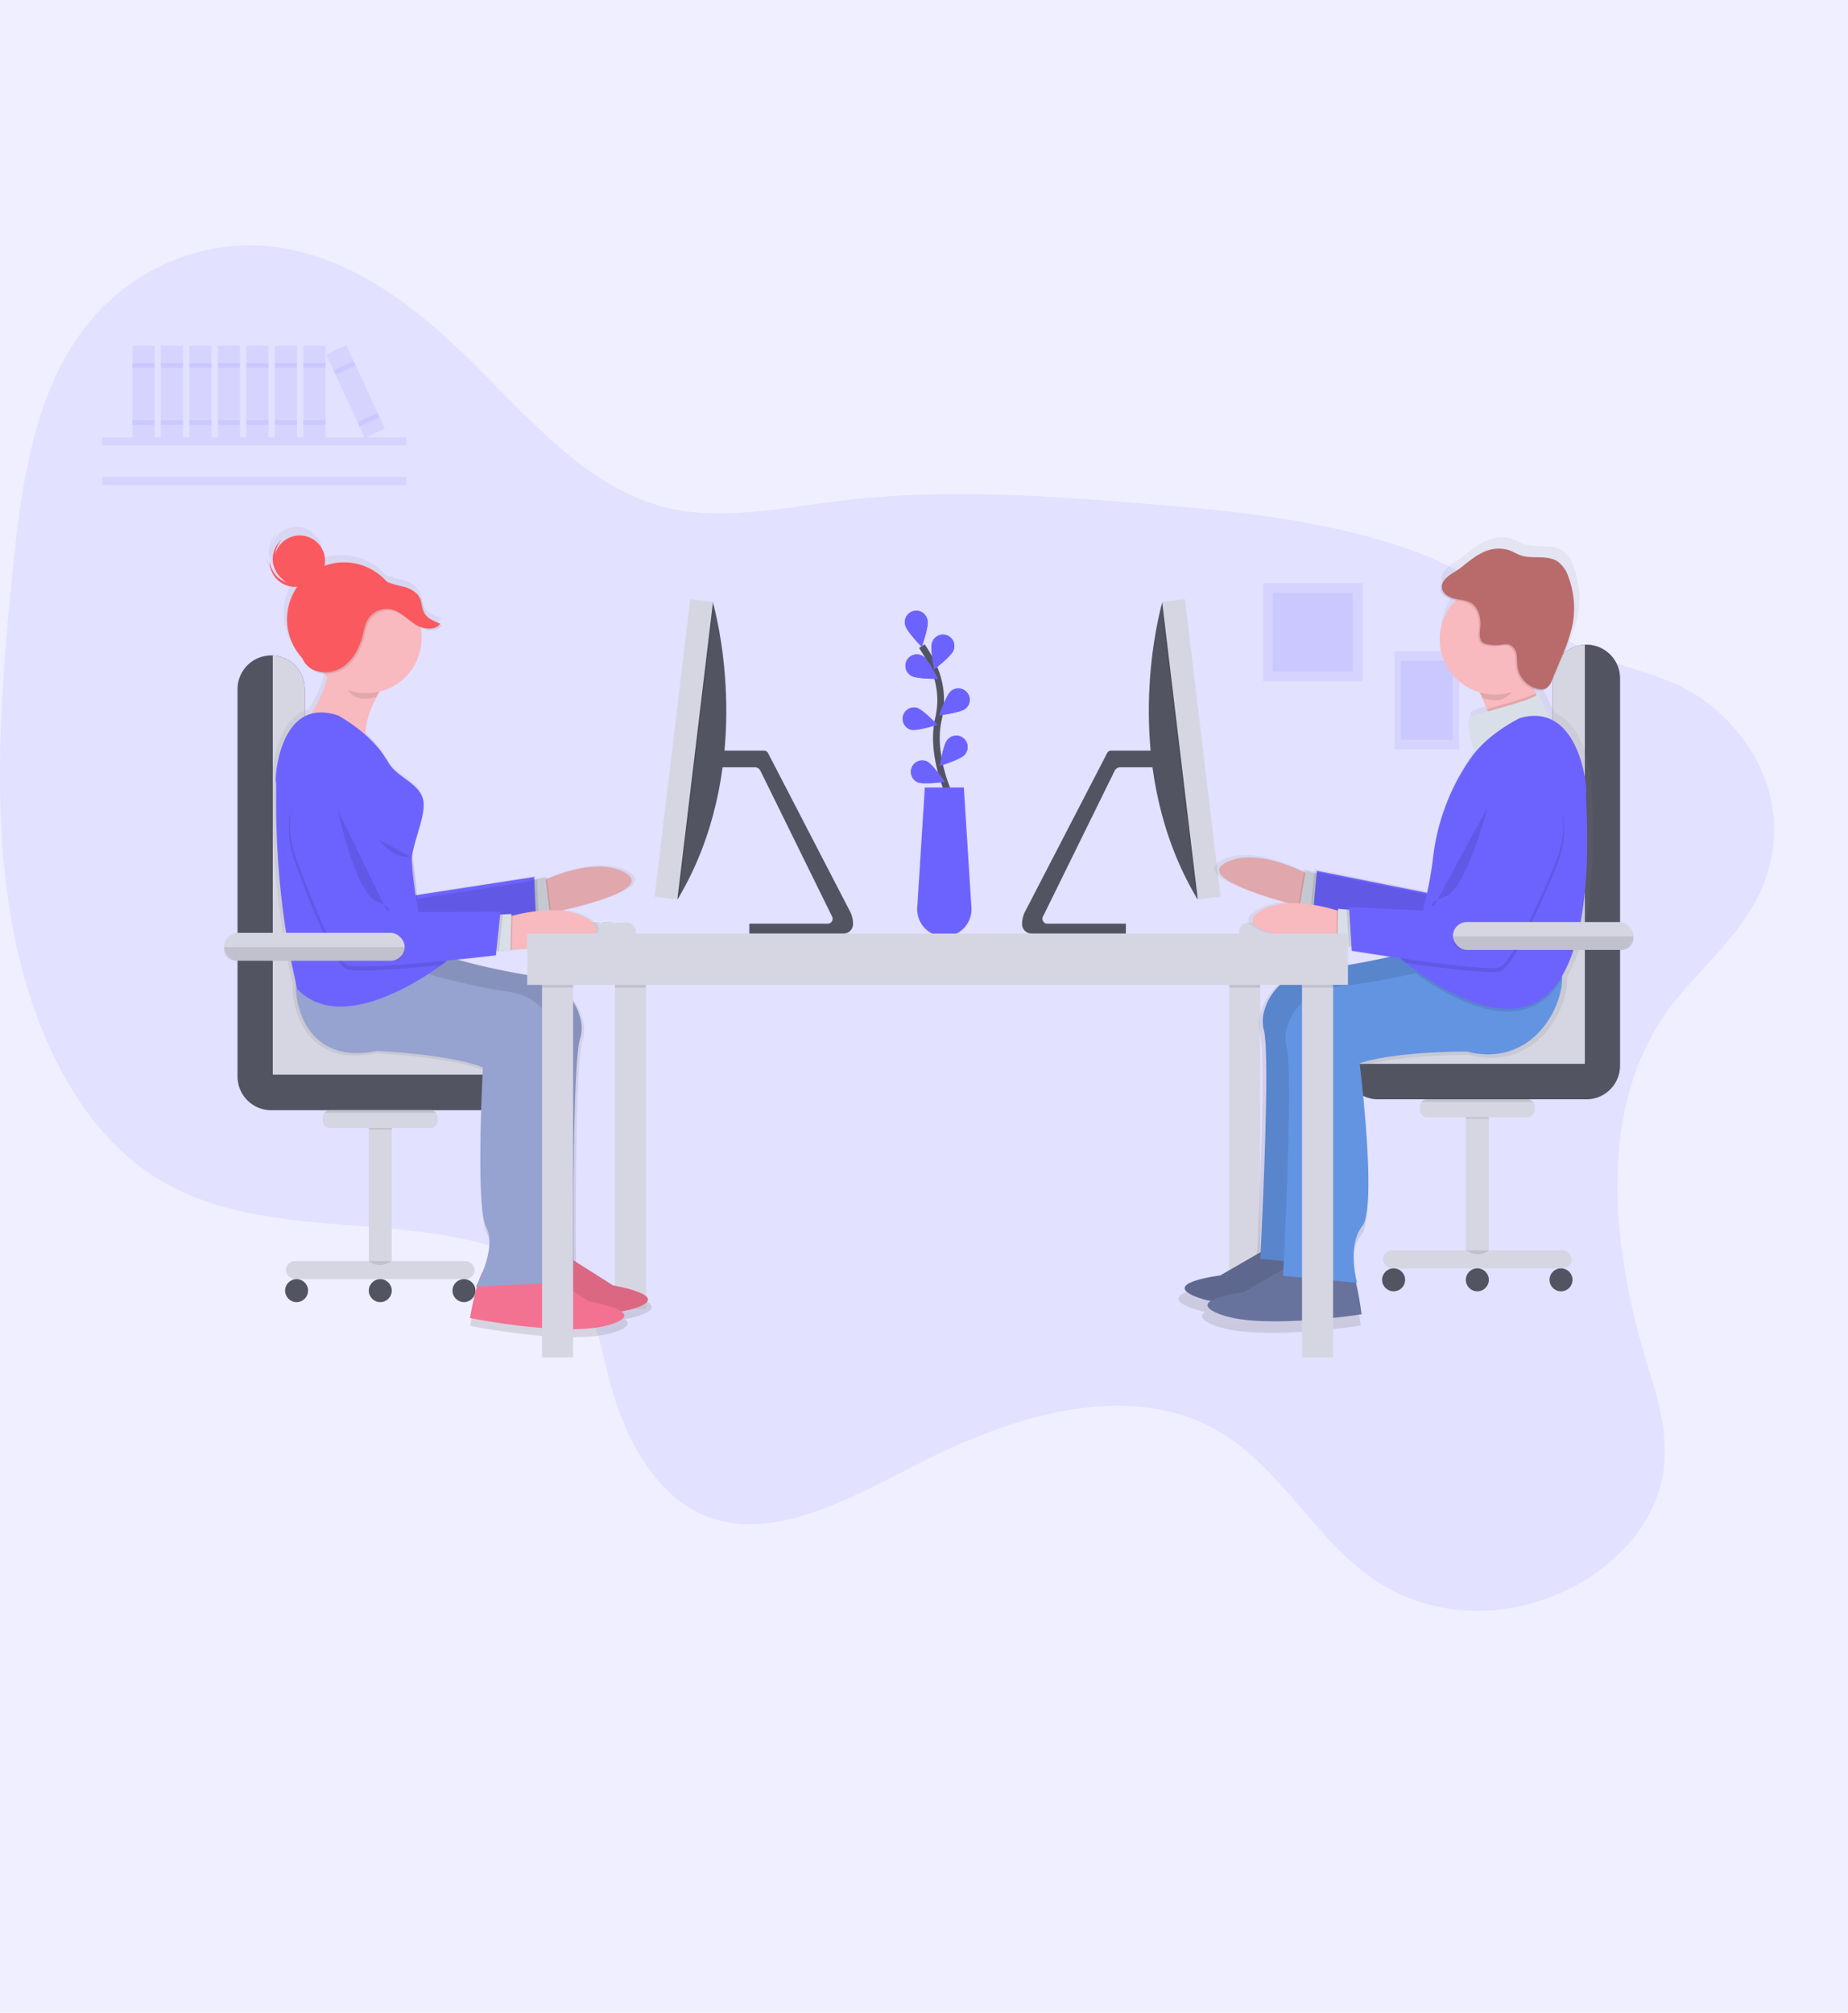 <svg xmlns="http://www.w3.org/2000/svg" xmlns:xlink="http://www.w3.org/1999/xlink" width="550" height="599" viewBox="0 0 550 599"><defs><style>.a{fill:#f0efff;}.b,.k{fill:#6c63ff;}.b,.f,.l{opacity:0.1;}.c{fill:#d6d6e3;}.d{fill:#aebee1;}.e{fill:#535461;}.g{fill:#e3edf9;}.h{fill:url(#a);}.i{fill:#f8b9bf;}.j{fill:#d9dfe8;}.m{fill:#68739d;}.n{fill:#6394e2;}.o{fill:#b96b6b;}.p{fill:none;stroke:#535461;stroke-miterlimit:10;stroke-width:2px;}.q{fill:url(#b);}.r{fill:#fa595f;}.s{fill:#f37291;}.t{fill:#96a2d0;}</style><linearGradient id="a" x1="0.531" y1="1.017" x2="0.531" y2="-0.007" gradientUnits="objectBoundingBox"><stop offset="0" stop-color="gray" stop-opacity="0.251"/><stop offset="0.54" stop-color="gray" stop-opacity="0.122"/><stop offset="1" stop-color="gray" stop-opacity="0.102"/></linearGradient><linearGradient id="b" x1="0.5" y1="1" x2="0.5" y2="0.001" xlink:href="#a"/></defs><g transform="translate(-133 -85)"><rect class="a" width="550" height="599" transform="translate(133 85)"/><g transform="translate(133.007 158)"><path class="b" d="M534.425,248.793c-19.455,29.264-14.531,69.94-4.735,102.159,3.3,10.785,7.025,22.183,4.811,34.1-2.709,14.578-13.753,25.806-25.076,32.091-20.633,11.464-44.582,10.521-62.35-2.445-15.355-11.209-25.792-30.334-41.463-40.992-26.192-17.773-61.167-8.264-91.369,7.011-21.368,10.794-44.827,24.562-65.078,15.926-14.248-6.078-23.483-22.447-28.072-40.12-2.215-8.533-3.666-17.829-8.387-24.411a31.307,31.307,0,0,0-10.5-8.778c-35.672-20.138-82.737-5.254-117.251-27.9-23.29-15.266-37.147-45.958-42.32-78.539s-2.624-67.236.834-101.339C45.921,91.328,49.44,65.4,62.958,45.978c14.3-20.548,37.5-29.3,57.954-26.833s38.447,14.668,54.1,29.4c19.568,18.376,37.4,41.68,62.242,48.059,16.92,4.358,35.154.269,52.936-1.885,29.731-3.557,59.193-1.578,88.457.773,28.02,2.252,56.22,4.9,82.535,14.5,18.621,6.794,33.142,20.326,50.6,29.326,11.379,5.866,24.053,6.893,34.716,14.606,13.136,9.494,24.746,26.711,20.18,47.984C562.342,222.163,544.748,233.245,534.425,248.793Z" transform="translate(-39.7 -18.74)"/><rect class="b" width="19.266" height="29.165" transform="translate(415.003 120.817)"/><rect class="b" width="15.52" height="23.493" transform="translate(416.873 123.654)"/><rect class="b" width="29.589" height="29.165" transform="translate(375.896 100.557)"/><rect class="b" width="23.836" height="23.493" transform="translate(378.77 103.393)"/><rect class="b" width="90.441" height="2.408" transform="translate(30.444 57.162)"/><rect class="b" width="90.441" height="2.408" transform="translate(30.444 68.937)"/><rect class="c" width="9.24" height="103.252" transform="translate(183.013 213.265)"/><path class="d" d="M950.919,376.25V281.008A10.012,10.012,0,0,1,960.932,271h0a10.012,10.012,0,0,1,9.993,10.008V396.275a10.012,10.012,0,0,1-10.012,10.012H898.9a10.012,10.012,0,0,1-10.012-10.012h0A10.012,10.012,0,0,1,898.9,386.262h42A10.012,10.012,0,0,0,950.92,376.25Z" transform="translate(-488.781 -152.143)"/><path class="e" d="M950.919,376.25V281.008A10.012,10.012,0,0,1,960.932,271h0a10.012,10.012,0,0,1,9.993,10.008V396.275a10.012,10.012,0,0,1-10.012,10.012H898.9a10.012,10.012,0,0,1-10.012-10.012h0A10.012,10.012,0,0,1,898.9,386.262h42A10.012,10.012,0,0,0,950.92,376.25Z" transform="translate(-488.781 -152.143)"/><path class="c" d="M888.92,395.737a10.012,10.012,0,0,1,10-9.475h42a10.012,10.012,0,0,0,10.012-10.012V281.008A10.012,10.012,0,0,1,960.467,271V395.737Z" transform="translate(-488.797 -152.143)"/><path class="d" d="M209.751,383.065V287.822a10.012,10.012,0,0,0-9.989-10.012h0a10.012,10.012,0,0,0-10.012,10.012V403.089a10.012,10.012,0,0,0,10.012,10.036h62.006a10.012,10.012,0,0,0,10.012-10.012h0A10.012,10.012,0,0,0,261.768,393.1h-42a10.012,10.012,0,0,1-10.017-10.036Z" transform="translate(-119.054 -155.744)"/><path class="e" d="M209.751,383.065V287.822a10.012,10.012,0,0,0-9.989-10.012h0a10.012,10.012,0,0,0-10.012,10.012V403.089a10.012,10.012,0,0,0,10.012,10.036h62.006a10.012,10.012,0,0,0,10.012-10.012h0A10.012,10.012,0,0,0,261.768,393.1h-42a10.012,10.012,0,0,1-10.017-10.036Z" transform="translate(-119.054 -155.744)"/><path class="c" d="M283.533,402.568a10.012,10.012,0,0,0-10-9.475h-42a10.012,10.012,0,0,1-10.017-10.012V287.838a10.012,10.012,0,0,0-9.516-10l0,124.728Z" transform="translate(-130.821 -155.76)"/><rect class="c" width="9.24" height="105.66" transform="translate(365.813 213.265)"/><rect class="f" width="9.24" height="7.633" transform="translate(183.013 213.265)"/><rect class="f" width="9.24" height="7.633" transform="translate(365.813 213.265)"/><path class="f" d="M496.076,337.92q-.221,2.441-.561,4.947H494.21V337.92Z" transform="translate(-280.062 -187.532)"/><path class="e" d="M533.934,389.32a2.85,2.85,0,0,1-2.672,3.044h-28.2v-2.94h23.464a1.474,1.474,0,0,0,1.135-2.205l-21.278-43.277a1.885,1.885,0,0,0-1.649-1.065H494.21V337.93H507.5a1.319,1.319,0,0,1,1.154.744l24.392,47.117A8.01,8.01,0,0,1,533.934,389.32Z" transform="translate(-280.062 -187.537)"/><path class="e" d="M464.11,331.867l-.386.65L460.11,330.1l11.181-85.974h2.879s.118.4.311,1.15C476.408,252.71,485.874,294.79,464.11,331.867Z" transform="translate(-262.029 -137.933)"/><path class="f" d="M474.476,245.28,464.11,331.867l-.386.65L460.11,330.1l11.181-85.974h2.879S474.283,244.54,474.476,245.28Z" transform="translate(-262.029 -137.933)"/><rect class="c" width="89.188" height="6.832" transform="translate(194.81 193.862) rotate(-83.17)"/><path class="g" d="M400.664,446.171a.81.81,0,0,1-.806.806h-1.206a.806.806,0,0,1-.806-.806.392.392,0,0,1,0-.094.806.806,0,0,1,.8-.707h1.206a.81.81,0,0,1,.777.612A.745.745,0,0,1,400.664,446.171Z" transform="translate(-229.101 -244.355)"/><path class="g" d="M408.338,446.171a.81.81,0,0,1-.806.806h-1.206a.806.806,0,0,1-.806-.806.791.791,0,0,1,.033-.221.759.759,0,0,1,.2-.344.787.787,0,0,1,.565-.236h1.206a.81.81,0,0,1,.74.471A.83.83,0,0,1,408.338,446.171Z" transform="translate(-233.16 -244.355)"/><path class="g" d="M415.157,446.166a.81.81,0,0,1-.806.806h-1.206a.806.806,0,0,1-.806-.806.762.762,0,0,1,.071-.335.82.82,0,0,1,.73-.471h1.206a.8.8,0,0,1,.806.806Z" transform="translate(-236.767 -244.35)"/><path class="g" d="M422.838,446.171a.81.81,0,0,1-.806.806h-1.206a.806.806,0,0,1-.66-1.267l.094-.1a.787.787,0,0,1,.565-.236h1.206a.81.81,0,0,1,.584.259A.777.777,0,0,1,422.838,446.171Z" transform="translate(-240.829 -244.355)"/><path class="f" d="M400.641,446.66a.745.745,0,0,1,.024.193.81.81,0,0,1-.806.806h-1.206a.806.806,0,0,1-.806-.806.392.392,0,0,1,0-.094Z" transform="translate(-229.101 -245.037)"/><path class="f" d="M408.272,446.39a.829.829,0,0,1,.066.316.81.81,0,0,1-.806.806h-1.206a.806.806,0,0,1-.806-.806.791.791,0,0,1,.033-.221Z" transform="translate(-233.16 -244.894)"/><path class="f" d="M415.045,446.16a.8.8,0,0,1-.683,1.23h-1.206a.806.806,0,0,1-.806-.806.764.764,0,0,1,.071-.335Z" transform="translate(-236.772 -244.773)"/><path class="f" d="M422.838,446.457a.81.81,0,0,1-.806.806h-1.206a.806.806,0,0,1-.66-1.267l2.45-.085A.777.777,0,0,1,422.838,446.457Z" transform="translate(-240.829 -244.641)"/><path class="c" d="M415.189,449.938h-23.3v-1.06a1.814,1.814,0,0,1,1.753-1.814l18.687-.645a2.77,2.77,0,0,1,2.865,2.766Z" transform="translate(-225.952 -244.908)"/><path class="e" d="M685.309,389.32a2.85,2.85,0,0,0,2.672,3.044h28.214v-2.94H692.7a1.474,1.474,0,0,1-1.135-2.205l21.278-43.277a1.885,1.885,0,0,1,1.649-1.065h10.531V337.93H711.742a1.319,1.319,0,0,0-1.135.74l-24.392,47.117a8.009,8.009,0,0,0-.9,3.534Z" transform="translate(-381.121 -187.537)"/><path class="e" d="M779.434,331.867l.386.65,3.614-2.412L772.253,244.13h-2.879s-.118.4-.311,1.15C767.131,252.71,757.647,294.79,779.434,331.867Z" transform="translate(-423.45 -137.933)"/><path class="f" d="M773.23,245.28,783.6,331.867l.386.65L787.6,330.1,776.42,244.13h-2.879S773.423,244.54,773.23,245.28Z" transform="translate(-427.616 -137.933)"/><rect class="c" width="6.832" height="89.188" transform="translate(345.867 106.112) rotate(-6.83)"/><path class="g" d="M860,446.171a.81.81,0,0,0,.806.806h1.206a.806.806,0,0,0,.806-.806.392.392,0,0,0,0-.094.806.806,0,0,0-.8-.707h-1.206a.81.81,0,0,0-.777.612.741.741,0,0,0-.038.188Z" transform="translate(-473.503 -244.355)"/><path class="g" d="M852.328,446.171a.81.81,0,0,0,.806.806h1.206a.806.806,0,0,0,.806-.806.793.793,0,0,0-.033-.221.759.759,0,0,0-.2-.344.787.787,0,0,0-.565-.236h-1.23a.81.81,0,0,0-.74.471A.83.83,0,0,0,852.328,446.171Z" transform="translate(-469.445 -244.355)"/><path class="g" d="M845.51,446.166a.81.81,0,0,0,.806.806h1.206a.806.806,0,0,0,.806-.806.765.765,0,0,0-.071-.334.82.82,0,0,0-.73-.471H846.32a.8.8,0,0,0-.806.806Z" transform="translate(-465.84 -244.35)"/><path class="g" d="M837.83,446.171a.81.81,0,0,0,.806.806h1.206a.806.806,0,0,0,.66-1.267l-.094-.1a.787.787,0,0,0-.565-.236h-1.206a.81.81,0,0,0-.584.259A.777.777,0,0,0,837.83,446.171Z" transform="translate(-461.779 -244.355)"/><path class="f" d="M860.023,446.66a.745.745,0,0,0-.024.193.81.81,0,0,0,.806.806h1.206a.806.806,0,0,0,.806-.806.389.389,0,0,0,0-.094Z" transform="translate(-473.503 -245.037)"/><path class="f" d="M852.4,446.39a.829.829,0,0,0-.066.316.81.81,0,0,0,.806.806h1.206a.806.806,0,0,0,.806-.806.793.793,0,0,0-.033-.221Z" transform="translate(-469.447 -244.894)"/><path class="f" d="M845.622,446.16a.8.8,0,0,0,.683,1.23h1.206a.806.806,0,0,0,.806-.806.764.764,0,0,0-.071-.335Z" transform="translate(-465.835 -244.773)"/><path class="f" d="M837.83,446.457a.81.81,0,0,0,.806.806h1.206a.806.806,0,0,0,.66-1.267l-2.45-.085a.777.777,0,0,0-.221.547Z" transform="translate(-461.779 -244.641)"/><path class="c" d="M822.485,449.938h23.3v-1.06a1.814,1.814,0,0,0-1.753-1.814l-18.687-.645a2.77,2.77,0,0,0-2.865,2.766Z" transform="translate(-453.661 -244.908)"/><path class="h" d="M899.7,334.02c10.87-18.437,6.931-55.626,7.369-56.338.391-.627-1.107-18.14-11.1-22.418-1.8-3.576-3.581-7.6-3.581-7.6a3.17,3.17,0,0,1-.575.429q-.118-.32-.231-.65c-.127-.372-.245-.754-.363-1.136a7.311,7.311,0,0,0,.853.217,3.552,3.552,0,0,0,2.28-.2,2.54,2.54,0,0,0,.655-.5,4.966,4.966,0,0,0,1.588-2.356l2.907-6.964a54.2,54.2,0,0,0,3.326-9.635,27.129,27.129,0,0,0-1.159-15.011,9.577,9.577,0,0,0-3.256-4.749c-3.237-2.2-7.741-.678-11.44-1.965-1.216-.424-2.313-1.14-3.529-1.574a10.852,10.852,0,0,0-8.114.735c-2.525,1.173-4.57,3.039-6.78,4.712-1.088.834-2.827,1.7-4.109,2.827-1.244.971-2.2,2.144-2.017,3.689.207,1.767,2.068,2.827,3.8,3.242.287.066.584.118.876.17a16.962,16.962,0,0,0,7.242,28.176,39.738,39.738,0,0,1,2.29,5.15q.127.363.25.73a29.41,29.41,0,0,0-5.536,1.856c-1.352,1.121,1.479,10.941,1.479,10.941-.721.914-1.456,1.955-2.2,3.072A66.222,66.222,0,0,0,860.192,297.4c-.471,3.727-1.084,7.539-1.861,11.162l-33.769-6.771-.071.834-.806-.2h0l-2.535-.627-.1.57-.386-.184c-6.281-2.945-16.863-6.7-24.03-2.827-7.562,4.071,8.759,9.48,19.233,12.359a17.015,17.015,0,0,0-9.423,2.954c-7.6,5.692,13.885,8.655,24.03,9.706l.41.042v.217l3.515.325.825.075.08,1.253s5.032.825,11.756,1.823a205.051,205.051,0,0,1-23.747,4.024,17.375,17.375,0,0,0-14.8,12.462,11.082,11.082,0,0,0-.17,5.993c1.96,6.846-.433,57.209-.975,68.056l-12.415,7.148s-19.318,2.356-6.45,6.884a26.453,26.453,0,0,0,3.548.942c-1.7,1.093-1.55,2.521,3.449,4.274,12.877,4.514,42.81-.2,42.81-.2s-.655-5.305-1.72-9.716l.33.028s-3.091-11.5,1.6-17.3-.787-49.944-.787-49.944,8.208-3.4,32.742-3.619c19.789,5.079,29.434-13.1,29.3-22.5A5.006,5.006,0,0,1,899.7,334.02Z" transform="translate(-433.353 -116.218)"/><path class="i" d="M840.181,412.421l-2.1,8.481s-1.885-.424-4.712-1.15c-9.574-2.478-29.768-8.429-21.674-12.8,6.978-3.769,17.254-.1,23.356,2.756,2.233,1.051,3.911,1.993,4.66,2.436C840.03,412.327,840.181,412.421,840.181,412.421Z" transform="translate(-446.969 -223.19)"/><path class="f" d="M866.019,419.755l-1.508,6.125s-1.885-.424-4.712-1.15l1.7-10.041c2.233,1.051,3.911,1.993,4.66,2.436Z" transform="translate(-473.397 -228.13)"/><path class="j" d="M826.742,407.27l-5.852-1.447,1.819-10.724,4.679,1.154Z" transform="translate(-434.115 -208.941)"/><path class="f" d="M830.475,407.953l-2.525-.622.952-10.941,2.219.547Z" transform="translate(-437.848 -209.623)"/><path class="k" d="M927.4,344.17s-11.237-6.493-16.232,12.133-5.466,27.205-5.466,27.205l-35.488-7.1-1.126,12.962s37.943,12.25,42.716,11.36,20.26-26.857,20.26-26.857S946.145,353.754,927.4,344.17Z" transform="translate(-478.31 -190.258)"/><g class="l" transform="translate(362.857 153.288)"><path d="M840.181,412.421l-2.1,8.481s-1.885-.424-4.712-1.15c-9.574-2.478-29.768-8.429-21.674-12.8,6.978-3.769,17.254-.1,23.356,2.756,2.233,1.051,3.911,1.993,4.66,2.436C840.03,412.327,840.181,412.421,840.181,412.421Z" transform="translate(-809.826 -376.478)"/><path class="f" d="M866.019,419.755l-1.508,6.125s-1.885-.424-4.712-1.15l1.7-10.041c2.233,1.051,3.911,1.993,4.66,2.436Z" transform="translate(-836.254 -381.418)"/><path d="M826.742,407.27l-5.852-1.447,1.819-10.724,4.679,1.154Z" transform="translate(-796.972 -362.229)"/><path class="f" d="M830.475,407.953l-2.525-.622.952-10.941,2.219.547Z" transform="translate(-800.705 -362.911)"/><path d="M927.4,345.17s-11.237-6.493-16.232,12.133-5.466,27.205-5.466,27.205l-35.488-7.1-1.126,12.962s37.943,12.25,42.716,11.36,20.26-26.857,20.26-26.857S946.145,354.754,927.4,345.17Z" transform="translate(-841.167 -344.075)"/></g><path class="m" d="M813.033,650.747l-14.489,8.344s-18.771,2.3-6.267,6.681,41.576-.193,41.576-.193-1.616-13.061-3.868-14.884S813.033,650.747,813.033,650.747Z" transform="translate(-435.417 -352.516)"/><path class="n" d="M894.775,452.758s-7.209,3.769-20.015,7.025a200.588,200.588,0,0,1-23.394,3.986,16.873,16.873,0,0,0-14.38,12.076,10.761,10.761,0,0,0-.165,5.843c2.134,7.459-1.051,68.089-1.051,68.089l22,2.035s-3-11.171,1.555-16.8-.763-48.488-.763-48.488,7.972-3.3,31.795-3.515c22.07,5.654,31.163-18.5,27.757-25.274S894.775,452.758,894.775,452.758Z" transform="translate(-460.689 -248.148)"/><g class="l" transform="translate(352.564 204.395)"><path d="M813.033,650.747l-14.489,8.344s-18.771,2.3-6.267,6.681,41.576-.193,41.576-.193-1.616-13.061-3.868-14.884S813.033,650.747,813.033,650.747Z" transform="translate(-787.982 -556.91)"/><path d="M894.775,452.758s-7.209,3.769-20.015,7.025a200.588,200.588,0,0,1-23.394,3.986,16.873,16.873,0,0,0-14.38,12.076,10.761,10.761,0,0,0-.165,5.843c2.134,7.459-1.051,68.089-1.051,68.089l22,2.035s-3-11.171,1.555-16.8-.763-48.488-.763-48.488,7.972-3.3,31.795-3.515c22.07,5.654,31.163-18.5,27.757-25.274S894.775,452.758,894.775,452.758Z" transform="translate(-813.254 -452.543)"/></g><path class="m" d="M827.457,661.5l-14.488,8.344s-18.762,2.28-6.267,6.681,41.576-.193,41.576-.193-1.616-13.061-3.868-14.884S827.457,661.5,827.457,661.5Z" transform="translate(-443.048 -358.201)"/><path class="n" d="M904.73,493.748c-23.822.217-31.795,3.515-31.795,3.515s5.32,42.876.763,48.488-1.555,16.8-1.555,16.8l-22-2.035s.038-.716.1-2c.528-10.535,2.851-59.443.942-66.091a10.761,10.761,0,0,1,.165-5.824,16.877,16.877,0,0,1,14.375-12.1,194.877,194.877,0,0,0,23.389-3.986l.368-.094c12.58-3.232,19.648-6.931,19.648-6.931s19.935-1.79,23.342,4.98a8.01,8.01,0,0,1,.7,3.416C933.334,481.022,923.958,498.681,904.73,493.748Z" transform="translate(-468.289 -253.824)"/><path class="i" d="M861.353,438.247l-.806,8.717s-1.937-.137-4.815-.438c-9.833-1.022-30.692-3.9-23.318-9.423,6.342-4.749,17.047-2.676,23.507-.754,2.356.707,4.165,1.39,4.971,1.715C861.188,438.177,861.353,438.247,861.353,438.247Z" transform="translate(-458.097 -238.448)"/><path class="i" d="M991.519,297.3s-2.95,2.309-6.554,4.844c-3.953.9-8.542,1.635-11.85,2.116,1.183-3.769.471-8.01-.862-11.727a44.143,44.143,0,0,0-5.913-10.875l19.94-6.224c-1.564,3.963-.858,8.481.471,12.411A40.919,40.919,0,0,0,991.519,297.3Z" transform="translate(-529.739 -154.486)"/><path class="f" d="M889.035,443.108l-.579,6.262s-1.937-.137-4.815-.438l.188-10.182c2.356.707,4.165,1.39,4.971,1.715Z" transform="translate(-486.004 -240.854)"/><path class="j" d="M850.783,430.5l-6-.556.2-10.875,4.8.443Z" transform="translate(-446.749 -221.617)"/><path class="f" d="M998.156,311.2s-2.949,2.309-6.554,4.844c-3.953.9-8.542,1.635-11.85,2.116,1.183-3.769.471-8.01-.862-11.727,4.872-1.414,11.84-3.242,14.5-4.712a40.923,40.923,0,0,0,4.763,9.48Z" transform="translate(-536.375 -168.389)"/><path class="j" d="M988.006,302.22s3.336,7.572,5.437,10.992-24.416,6.6-24.416,6.6-2.752-9.532-1.437-10.625S985.787,304.435,988.006,302.22Z" transform="translate(-530.212 -168.653)"/><path class="f" d="M977.376,471.891a23.853,23.853,0,0,1-4.127,5.343c-11.713,11.129-30.913-.471-39.578-6.813,12.58-3.232,19.648-6.931,19.648-6.931s19.935-1.79,23.342,4.98a8.009,8.009,0,0,1,.716,3.421Z" transform="translate(-512.462 -253.824)"/><path class="k" d="M968.406,398.531c-13.315,12.646-36.28-4.1-42.471-9.032-1-.8-1.564-1.3-1.564-1.3,2.445-2.29,4.594-7.143,6.295-13.08a114.791,114.791,0,0,0,3.425-17.33,64.314,64.314,0,0,1,10.14-27.719c.721-1.084,1.413-2.1,2.134-2.982,5.027-6.394,13.475-10.455,13.475-10.455,17.829-5.211,20.227,21.236,19.751,22S983.883,383.826,968.406,398.531Z" transform="translate(-507.544 -175.918)"/><path class="f" d="M970.13,381.71s-11.464,27.987-16.048,29.585c-2.624.909-16.642-.815-28.148-2.46-1-.8-1.564-1.3-1.564-1.3,2.445-2.29,4.594-7.143,6.295-13.08l14.818.707s-.825-8.547,1.352-27.714,14.243-14.418,14.243-14.418C981.042,359.721,970.13,381.71,970.13,381.71Z" transform="translate(-507.544 -195.249)"/><path class="f" d="M853.839,430.765l-2.591-.24-.688-10.955,2.276.207Z" transform="translate(-449.805 -221.881)"/><path class="k" d="M943.589,350.416s-12.067-4.745-14.243,14.418-1.352,27.714-1.352,27.714l-36.153-1.729.815,12.985s39.347,6.46,43.932,4.867,16.048-29.585,16.048-29.585S963.533,357.1,943.589,350.416Z" transform="translate(-490.341 -193.865)"/><path class="f" d="M984.981,284.582c-.528-2.865,2.464-2.827,3.539-5.522l-19.94,6.224a44,44,0,0,1,3.694,5.875,16.544,16.544,0,0,0,3.171.613C980.2,292.224,981.683,287.546,984.981,284.582Z" transform="translate(-530.923 -156.405)"/><circle class="i" cx="16.472" cy="16.472" r="16.472" transform="translate(427.049 132.131) rotate(-84.72)"/><path class="f" d="M949.575,222.817c.2,1.715,2.012,2.761,3.694,3.147s3.505.405,4.98,1.305c2.356,1.451,2.992,4.674,2.7,7.444-.165,1.564-.4,3.482.881,4.391a3.415,3.415,0,0,0,1.319.471,12.372,12.372,0,0,0,4.061.141,5.775,5.775,0,0,1,2.356-.061,3.585,3.585,0,0,1,2.205,2.917c.24,1.258.108,2.568.3,3.835a7.963,7.963,0,0,0,6.276,6.474,3.454,3.454,0,0,0,2.215-.2,4.426,4.426,0,0,0,1.739-2.412l2.827-6.766a52.711,52.711,0,0,0,3.232-9.357,26.346,26.346,0,0,0-1.126-14.578,9.342,9.342,0,0,0-3.161-4.613c-3.143-2.134-7.539-.66-11.11-1.885-1.183-.41-2.247-1.107-3.425-1.527a10.55,10.55,0,0,0-7.883.716c-2.455,1.145-4.438,2.95-6.6,4.594C953.184,218.312,949.222,219.853,949.575,222.817Z" transform="translate(-520.861 -120.45)"/><path class="o" d="M950.5,222.047c.2,1.715,2.012,2.761,3.694,3.147s3.505.405,4.98,1.305c2.356,1.451,2.992,4.674,2.7,7.444-.165,1.564-.4,3.482.881,4.391a3.416,3.416,0,0,0,1.319.471,12.373,12.373,0,0,0,4.061.141,5.775,5.775,0,0,1,2.356-.061,3.585,3.585,0,0,1,2.205,2.917c.24,1.258.108,2.568.3,3.835a7.963,7.963,0,0,0,6.276,6.474,3.454,3.454,0,0,0,2.214-.2,4.426,4.426,0,0,0,1.739-2.412l2.827-6.766a52.717,52.717,0,0,0,3.232-9.357,26.347,26.347,0,0,0-1.126-14.578,9.342,9.342,0,0,0-3.162-4.613c-3.143-2.134-7.539-.66-11.11-1.885-1.183-.41-2.247-1.107-3.425-1.527a10.55,10.55,0,0,0-7.883.716c-2.455,1.145-4.438,2.95-6.6,4.594C954.11,217.542,950.147,219.083,950.5,222.047Z" transform="translate(-521.348 -120.043)"/><path class="f" d="M960.785,373.34s-6.29,24.435-12.552,26.7-3.5,2.9-3.5,2.9" transform="translate(-517.993 -206.263)"/><rect class="c" width="6.837" height="44.935" transform="translate(436.253 256.59)"/><rect class="f" width="6.837" height="3.331" transform="translate(436.253 256.59)"/><path class="c" d="M936.57,560.34v.942a2.21,2.21,0,0,0,2.21,2.21h29.768a2.21,2.21,0,0,0,2.21-2.21v-.942a2.21,2.21,0,0,0-2.21-2.21H938.78A2.21,2.21,0,0,0,936.57,560.34Z" transform="translate(-513.995 -303.986)"/><path class="f" d="M937.65,558.936h33.175a2.2,2.2,0,0,0-1.706-.806H939.351A2.2,2.2,0,0,0,937.65,558.936Z" transform="translate(-514.567 -303.986)"/><rect class="c" width="56.168" height="5.371" rx="2.686" transform="translate(411.592 299.08)"/><circle class="e" cx="3.421" cy="3.421" r="3.421" transform="translate(461.163 304.451)"/><circle class="e" cx="3.421" cy="3.421" r="3.421" transform="translate(411.342 304.451)"/><circle class="e" cx="3.421" cy="3.421" r="3.421" transform="translate(436.253 304.451)"/><rect class="c" width="53.727" height="8.302" rx="4.151" transform="translate(432.408 201.397)"/><path class="f" d="M972.437,653.5s-2.686,2.653-6.837,0" transform="translate(-529.347 -354.42)"/><path class="f" d="M1011.167,455.17v.655a3.416,3.416,0,0,1-3.416,3.416h-46.9a3.416,3.416,0,0,1-3.416-3.416v-.655Z" transform="translate(-525.032 -249.537)"/><rect class="c" width="9.24" height="117.726" transform="translate(387.505 213.265)"/><rect class="f" width="9.24" height="7.633" transform="translate(387.505 213.265)"/><rect class="c" width="6.837" height="44.935" transform="translate(109.751 259.803)"/><rect class="f" width="6.837" height="3.331" transform="translate(109.751 259.803)"/><path class="c" d="M277.8,567.191v.942a2.21,2.21,0,0,1-2.21,2.21H245.82a2.21,2.21,0,0,1-2.21-2.21v-.942A2.21,2.21,0,0,1,245.82,565h29.768a2.21,2.21,0,0,1,2.21,2.21Z" transform="translate(-147.537 -307.619)"/><path class="f" d="M277.86,565.782H244.68a2.2,2.2,0,0,1,1.706-.782h29.769A2.2,2.2,0,0,1,277.86,565.782Z" transform="translate(-148.103 -307.619)"/><rect class="c" width="56.168" height="5.371" rx="2.686" transform="translate(85.085 302.293)"/><circle class="e" cx="3.421" cy="3.421" r="3.421" transform="translate(84.84 307.664)"/><circle class="e" cx="3.421" cy="3.421" r="3.421" transform="translate(134.657 307.664)"/><circle class="e" cx="3.421" cy="3.421" r="3.421" transform="translate(109.746 307.664)"/><path class="f" d="M272.64,660.32s2.686,2.653,6.837,0" transform="translate(-162.889 -358.027)"/><path class="p" d="M631.805,319.655s-7.671-13.942-4.867-26.06A24.11,24.11,0,0,0,625.6,278.4a40.549,40.549,0,0,0-3.6-6.474" transform="translate(-347.641 -152.635)"/><path class="k" d="M618.016,252.418c.4,1.828-1.743,7.854-1.743,7.854s-4.471-4.57-4.877-6.4a3.388,3.388,0,1,1,6.6-1.456Z" transform="translate(-341.956 -140.774)"/><path class="k" d="M634.609,269.35C633.954,271.1,628.88,275,628.88,275s-1.272-6.267-.612-8.01a3.388,3.388,0,1,1,6.347,2.356Z" transform="translate(-350.855 -148.787)"/><path class="k" d="M640.748,304.689c-1.451,1.183-7.8,1.979-7.8,1.979s2.068-6.05,3.52-7.232a3.388,3.388,0,1,1,4.278,5.254Z" transform="translate(-353.432 -166.778)"/><path class="k" d="M640.7,334.192c-1.23,1.414-7.35,3.27-7.35,3.27s1.013-6.314,2.243-7.722a3.388,3.388,0,1,1,5.1,4.453Z" transform="translate(-353.644 -182.55)"/><path class="k" d="M613.312,283.481c1.593.985,7.986.942,7.986.942s-2.827-5.734-4.42-6.719a3.388,3.388,0,1,0-3.567,5.758Z" transform="translate(-342.157 -155.394)"/><path class="k" d="M612.289,317.245c1.814.471,7.906-1.47,7.906-1.47s-4.415-4.627-6.229-5.089a3.388,3.388,0,0,0-1.677,6.559Z" transform="translate(-341.228 -173.091)"/><path class="k" d="M617.078,350.58c1.706.763,8.043-.113,8.043-.113s-3.571-5.305-5.277-6.069a3.388,3.388,0,1,0-2.766,6.186Z" transform="translate(-343.978 -190.801)"/><path class="k" d="M618.016,252.418c.4,1.828-1.743,7.854-1.743,7.854s-4.471-4.57-4.877-6.4a3.388,3.388,0,1,1,6.6-1.456Z" transform="translate(-341.956 -140.774)"/><path class="k" d="M634.609,269.35C633.954,271.1,628.88,275,628.88,275s-1.272-6.267-.612-8.01a3.388,3.388,0,1,1,6.347,2.356Z" transform="translate(-350.855 -148.787)"/><path class="k" d="M640.748,304.689c-1.451,1.183-7.8,1.979-7.8,1.979s2.068-6.05,3.52-7.232a3.388,3.388,0,1,1,4.278,5.254Z" transform="translate(-353.432 -166.778)"/><path class="k" d="M640.7,334.192c-1.23,1.414-7.35,3.27-7.35,3.27s1.013-6.314,2.243-7.722a3.388,3.388,0,1,1,5.1,4.453Z" transform="translate(-353.644 -182.55)"/><path class="k" d="M613.312,283.481c1.593.985,7.986.942,7.986.942s-2.827-5.734-4.42-6.719a3.388,3.388,0,1,0-3.567,5.758Z" transform="translate(-342.157 -155.394)"/><path class="k" d="M612.289,317.245c1.814.471,7.906-1.47,7.906-1.47s-4.415-4.627-6.229-5.089a3.388,3.388,0,0,0-1.677,6.559Z" transform="translate(-341.228 -173.091)"/><path class="k" d="M617.078,350.58c1.706.763,8.043-.113,8.043-.113s-3.571-5.305-5.277-6.069a3.388,3.388,0,1,0-2.766,6.186Z" transform="translate(-343.978 -190.801)"/><path class="k" d="M627.124,405.517h0a8.076,8.076,0,0,1-8.062-8.585l2.257-35.762h11.61l2.257,35.762a8.076,8.076,0,0,1-8.062,8.585Z" transform="translate(-346.079 -199.827)"/><rect class="b" width="6.596" height="27.328" transform="translate(39.386 29.881)"/><rect class="b" width="6.596" height="27.328" transform="translate(47.867 29.881)"/><rect class="b" width="6.596" height="27.328" transform="translate(56.348 29.881)"/><rect class="b" width="6.596" height="27.328" transform="translate(64.829 29.881)"/><rect class="b" width="6.596" height="27.328" transform="translate(81.792 29.881)"/><rect class="b" width="6.596" height="27.328" transform="translate(90.273 29.881)"/><rect class="b" width="6.596" height="1.414" transform="translate(39.386 35.064)"/><rect class="b" width="6.596" height="1.414" transform="translate(39.386 52.026)"/><rect class="b" width="6.596" height="1.414" transform="translate(47.867 35.064)"/><rect class="b" width="6.596" height="1.414" transform="translate(47.867 52.026)"/><rect class="b" width="6.596" height="1.414" transform="translate(56.348 35.064)"/><rect class="b" width="6.596" height="1.414" transform="translate(56.348 52.026)"/><rect class="b" width="6.596" height="1.414" transform="translate(64.829 35.064)"/><rect class="b" width="6.596" height="1.414" transform="translate(64.829 52.026)"/><rect class="b" width="6.596" height="1.414" transform="translate(73.311 35.064)"/><rect class="b" width="6.596" height="1.414" transform="translate(73.311 52.026)"/><rect class="b" width="6.596" height="1.414" transform="translate(81.792 35.064)"/><rect class="b" width="6.596" height="1.414" transform="translate(81.792 52.026)"/><rect class="b" width="6.596" height="1.414" transform="translate(90.273 35.064)"/><rect class="b" width="6.596" height="1.414" transform="translate(90.273 52.026)"/><rect class="b" width="6.596" height="27.328" transform="translate(73.311 29.881)"/><rect class="b" width="6.596" height="27.328" transform="translate(97.086 32.526) rotate(-24.84)"/><rect class="b" width="6.596" height="1.414" transform="translate(99.265 37.234) rotate(-24.84)"/><rect class="b" width="6.596" height="1.414" transform="translate(106.387 52.625) rotate(-24.84)"/><path class="q" d="M311.868,424.461,299.9,416.823c-.061-10.757-.231-60.7,2.007-67.377A10.974,10.974,0,0,0,302,343.5a17.2,17.2,0,0,0-14.1-12.976,202.643,202.643,0,0,1-23.323-5.018c6.7-.693,11.713-1.291,11.713-1.291l.132-1.239,4.311-.207v-.184l.41-.024c10.069-.6,31.451-2.591,24.185-8.556a16.755,16.755,0,0,0-9.174-3.336c10.488-2.394,26.88-7.03,19.572-11.388-6.945-4.137-17.579-.886-23.926,1.757l-.391.165-.071-.57-2.535.509h0l-.806.16-.038-.829-35.569,5.494a121.4,121.4,0,0,0-1.451-12.161c.8-5.305,4.5-13.042,3.195-17.193-1.517-4.82-7.746-6.4-10.366-10.752-.688-1.136-1.371-2.2-2.04-3.133a32.984,32.984,0,0,0-5.018-5.423,22.9,22.9,0,0,1,1.847-8.128,39.381,39.381,0,0,1,2.488-4.994A16.774,16.774,0,0,0,253.5,224.868c2.252.966,4.99,1.065,6.4-.82l-.669-.259a2.123,2.123,0,0,0,.188-.221,12.646,12.646,0,0,1-3.9-2.068,4.57,4.57,0,0,1-.683-1.013c-.65-1.319-.575-2.9-1.2-4.241a4.9,4.9,0,0,0-1.22-1.593,8.4,8.4,0,0,0-3.986-2.28,50.4,50.4,0,0,1-5.122-1.414,17.315,17.315,0,0,0-18.427-5.183l-.589.2a7.684,7.684,0,1,0-14.989-3.393A7.666,7.666,0,0,1,211.358,198c-.122.1-.25.2-.368.311a7.689,7.689,0,0,0-.335,10.87l.137.132A7.722,7.722,0,0,0,212.72,211a7.69,7.69,0,0,1-5.07-6.3c0,.16,0,.32,0,.471a7.689,7.689,0,0,0,8.175,7.228l.212-.024-.113.155a17.3,17.3,0,0,0,1.555,21.415,8.01,8.01,0,0,0,1.234,1.979,6.4,6.4,0,0,0,.57.575,7.308,7.308,0,0,0,4.928,2.271q.471.561,1,1.079A28.043,28.043,0,0,1,224,243.729a41.151,41.151,0,0,1-3.732,7.195c-10.177,2.893-11.072,20.176-10.7,20.83.438.782-1.517,27.922,6.022,60.706-.311,9.372,5.155,24.868,24.557,20.783,24.265,1.3,32.223,5.013,32.223,5.013s-2.3,42.2.985,48.347c2.059,3.849.6,9.5-.942,13.494a14.826,14.826,0,0,0-1.357,3.129c-.471.994-.815,1.6-.815,1.6h.33c-1.244,4.321-2.125,9.536-2.125,9.536s29.415,5.97,42.353,2.064c5.023-1.517,5.23-2.921,3.6-4.08a26.2,26.2,0,0,0,3.553-.777C330.894,427.66,311.868,424.461,311.868,424.461Z" transform="translate(-128.521 -112.796)"/><path class="r" d="M254.924,235.962A16.962,16.962,0,1,1,237.962,219a16.962,16.962,0,0,1,16.962,16.962Z" transform="translate(-135.58 -124.644)"/><path class="i" d="M374.09,417.259l1.72,8.585s1.913-.344,4.745-.942c9.673-2.05,30.112-7.11,22.2-11.831-6.808-4.057-17.235-.867-23.455,1.724-2.28.942-4,1.819-4.764,2.229C374.245,417.169,374.09,417.259,374.09,417.259Z" transform="translate(-216.539 -226.251)"/><path class="f" d="M375.072,423.786l1.234,6.163s1.913-.344,4.745-.942L379.794,418.9c-2.28.942-4,1.819-4.764,2.229Z" transform="translate(-217.036 -230.357)"/><path class="j" d="M334.61,411.3l5.908-1.183-1.338-10.794-4.731.947Z" transform="translate(-176.871 -211.173)"/><path class="f" d="M334.61,411.858l2.549-.514-.466-10.964-2.243.448Z" transform="translate(-176.871 -211.733)"/><path class="k" d="M247.238,342.982s11.5-5.993,15.681,12.839,4.241,27.417,4.241,27.417l35.771-5.527.556,13s-38.447,10.568-43.173,9.466-19.073-27.728-19.073-27.728S228.094,351.742,247.238,342.982Z" transform="translate(-143.956 -189.73)"/><g class="l" transform="translate(93.824 153.288)"><path d="M374.09,417.259l1.72,8.585s1.913-.344,4.745-.942c9.673-2.05,30.112-7.11,22.2-11.831-6.808-4.057-17.235-.867-23.455,1.724-2.28.942-4,1.819-4.764,2.229C374.245,417.169,374.09,417.259,374.09,417.259Z" transform="translate(-310.363 -379.54)"/><path class="f" d="M375.072,423.786l1.234,6.163s1.913-.344,4.745-.942L379.794,418.9c-2.28.942-4,1.819-4.764,2.229Z" transform="translate(-310.86 -383.645)"/><path d="M334.61,411.3l5.908-1.183-1.338-10.794-4.731.947Z" transform="translate(-270.695 -364.461)"/><path class="f" d="M334.61,411.858l2.549-.514-.466-10.964-2.243.448Z" transform="translate(-270.695 -365.021)"/><path d="M249.238,344.982s11.5-5.993,15.681,12.839,4.241,27.417,4.241,27.417l35.771-5.527.556,13s-38.447,10.568-43.173,9.466-19.073-27.728-19.073-27.728S230.094,353.742,249.238,344.982Z" transform="translate(-238.838 -344.076)"/></g><path class="s" d="M372.922,655.124l14.107,8.952s18.654,3.124,5.965,6.954S351.47,669,351.47,669s2.191-12.976,4.523-14.7S372.922,655.124,372.922,655.124Z" transform="translate(-204.577 -354.532)"/><path class="t" d="M258.6,452.3s7.035,4.085,19.685,7.9a196.36,196.36,0,0,0,23.191,5.018,16.873,16.873,0,0,1,13.829,12.722,10.762,10.762,0,0,1-.09,5.824c-2.46,7.36-1.96,68.07-1.96,68.07l-22.07,1.06s3.491-11.03-.81-16.854,2.9-48.4,2.9-48.4-7.817-3.647-31.611-4.914c-22.3,4.712-30.315-19.86-26.612-26.475S258.6,452.3,258.6,452.3Z" transform="translate(-142.555 -247.741)"/><g class="l" transform="translate(91.633 204.032)"><path d="M372.922,655.124l14.107,8.952s18.654,3.124,5.965,6.954S351.47,669,351.47,669s2.191-12.976,4.523-14.7S372.922,655.124,372.922,655.124Z" transform="translate(-296.21 -558.563)"/><path d="M258.6,452.3s7.035,4.085,19.685,7.9a196.36,196.36,0,0,0,23.191,5.018,16.873,16.873,0,0,1,13.829,12.722,10.762,10.762,0,0,1-.09,5.824c-2.46,7.36-1.96,68.07-1.96,68.07l-22.07,1.06s3.491-11.03-.81-16.854,2.9-48.4,2.9-48.4-7.817-3.647-31.611-4.914c-22.3,4.712-30.315-19.86-26.612-26.475S258.6,452.3,258.6,452.3Z" transform="translate(-234.188 -451.772)"/></g><path class="s" d="M358,665.234l14.107,8.952s18.654,3.124,5.965,6.954-41.524-2.026-41.524-2.026,2.191-12.976,4.523-14.7S358,665.234,358,665.234Z" transform="translate(-196.687 -359.878)"/><path class="t" d="M250.616,493.365c23.794,1.267,31.611,4.914,31.611,4.914s-2.257,41.378.942,47.4c3.416,6.389-3.053,17.857-3.053,17.857l22.07-1.06v-2c-.066-10.545-.226-59.509,1.965-66.072a10.762,10.762,0,0,0,.09-5.824,16.877,16.877,0,0,0-13.829-12.722,195.158,195.158,0,0,1-23.191-5.013l-.363-.113c-12.425-3.769-19.318-7.788-19.318-7.788s-14.7-1.018-18.376,5.6c-.471.858-2.5,2.544-2.587,3.906C226.025,481.563,231.213,497.451,250.616,493.365Z" transform="translate(-138.509 -253.62)"/><path class="i" d="M351.81,441.939l.419,8.745s1.941-.052,4.834-.226c9.871-.589,30.838-2.54,23.714-8.387-6.125-5.027-16.915-3.425-23.45-1.79-2.4.6-4.241,1.206-5.042,1.494C351.975,441.877,351.81,441.939,351.81,441.939Z" transform="translate(-204.757 -240.815)"/><path class="i" d="M233,295.027s2.827,2.436,6.333,5.131c3.911,1.065,8.481,2.012,11.746,2.639-1.013-3.84-.113-8.01,1.381-11.68a44.143,44.143,0,0,1,6.389-10.606l-19.648-7.1c1.39,4.029.471,8.528-1.022,12.378A40.922,40.922,0,0,1,233,295.027Z" transform="translate(-141.926 -153.417)"/><path class="f" d="M352.06,446.2l.3,6.281s1.941-.052,4.834-.226l.264-10.182c-2.4.6-4.241,1.206-5.042,1.494Z" transform="translate(-204.889 -242.61)"/><path class="j" d="M309.62,433.522l6.017-.287.283-10.875-4.815.231Z" transform="translate(-163.74 -223.357)"/><path class="k" d="M220.3,396.142c12.722,13.226,36.445-2.492,42.825-7.148,1.037-.759,1.616-1.225,1.616-1.225-2.356-2.4-6.125-4.617-7.572-10.625a130.514,130.514,0,0,1-2.8-18.621c-.391-4.971,4.745-14.437,3.26-19.158s-7.6-6.271-10.163-10.545c-.674-1.112-1.343-2.158-2-3.072-4.74-6.6-13-11.039-13-11.039-17.6-6.007-18.979,19.125-18.541,19.907S212.355,363.1,220.3,396.142Z" transform="translate(-131.807 -174.768)"/><path class="f" d="M224.516,379.613s10.22,28.468,14.729,30.263c2.582,1.027,16.665-.08,28.228-1.216,1.037-.759,1.616-1.225,1.616-1.225-2.356-2.4-4.274-7.341-5.715-13.344l-14.837.052s1.2-8.481-.127-27.747-13.593-15.03-13.593-15.03C214.588,357.167,224.516,379.613,224.516,379.613Z" transform="translate(-136.151 -194.434)"/><path class="f" d="M309.62,433.659l2.6-.122,1.173-10.917-2.285.108Z" transform="translate(-163.74 -223.494)"/><path class="k" d="M235.556,348.773s12.25-4.208,13.593,15.03.141,27.747.141,27.747l36.2-.132-1.39,12.938s-39.578,4.712-44.1,2.926-14.733-30.259-14.733-30.259S215.324,354.573,235.556,348.773Z" transform="translate(-136.544 -193.065)"/><path class="f" d="M247.1,282.654c.655-2.827-2.356-2.917-3.3-5.654l19.657,7.068a44.006,44.006,0,0,0-3.948,5.706,16.543,16.543,0,0,1-3.195.471C251.537,290.48,250.26,285.754,247.1,282.654Z" transform="translate(-147.638 -155.316)"/><circle class="i" cx="16.472" cy="16.472" r="16.472" transform="translate(91.764 101.162) rotate(-2.75)"/><path class="f" d="M253,375.14s5.211,24.685,11.365,27.205,3.364,3.058,3.364,3.058" transform="translate(-152.503 -207.215)"/><path class="f" d="M288,398.955s-4.354,1.362-9.423-5.145" transform="translate(-166.03 -217.089)"/><circle class="r" cx="7.539" cy="7.539" r="7.539" transform="translate(81.65 86.346)"/><path class="r" d="M214.691,214.874a7.539,7.539,0,0,1,0-10.314c-.122.1-.245.2-.358.306a7.54,7.54,0,0,0,10.328,10.988c.118-.108.221-.226.325-.339A7.539,7.539,0,0,1,214.691,214.874Z" transform="translate(-130.798 -117.007)"/><path class="r" d="M217.994,224.029a7.539,7.539,0,0,1-7.934-6.6v.471a7.539,7.539,0,1,0,15.049-.942,4,4,0,0,0-.052-.471A7.539,7.539,0,0,1,217.994,224.029Z" transform="translate(-129.795 -123.316)"/><path class="f" d="M254.4,227.237a33.765,33.765,0,0,0,5.654,1.654c1.885.547,3.807,1.545,4.636,3.326.608,1.31.537,2.86,1.173,4.156.914,1.885,3.025,2.752,4.966,3.491-1.668,2.238-5.249,1.63-7.586.108s-4.349-3.769-7.068-4.358a6.634,6.634,0,0,0-6.978,3.105A16.758,16.758,0,0,0,247.825,243c-.942,3.826-2.827,7.633-6.125,9.805s-8.212,2.158-10.8-.815c-1.508-1.734-2.012-4.094-2.46-6.347a12.9,12.9,0,0,1-.363-3.209c.151-2.7,1.951-5.009,3.769-7.016,2.144-2.356,4.424-4.617,6.7-6.865,1.969-1.941,4.241-5.23,7.209-5.461C249.182,222.817,251.6,225.866,254.4,227.237Z" transform="translate(-139.323 -126.798)"/><path class="r" d="M253.4,226.237a33.765,33.765,0,0,0,5.654,1.654c1.885.547,3.807,1.545,4.636,3.326.608,1.31.537,2.86,1.173,4.156.914,1.885,3.025,2.752,4.966,3.491-1.668,2.238-5.249,1.63-7.586.108s-4.349-3.769-7.068-4.358a6.634,6.634,0,0,0-6.978,3.105A16.758,16.758,0,0,0,246.826,242c-.942,3.826-2.827,7.633-6.125,9.805s-8.212,2.158-10.8-.815c-1.508-1.734-2.012-4.094-2.46-6.347a12.9,12.9,0,0,1-.363-3.209c.151-2.7,1.951-5.009,3.769-7.016,2.144-2.356,4.424-4.617,6.7-6.865,1.969-1.941,4.241-5.23,7.209-5.461C248.182,221.817,250.6,224.866,253.4,226.237Z" transform="translate(-138.794 -126.269)"/><rect class="c" width="53.727" height="8.302" rx="4.151" transform="translate(66.705 204.61)"/><path class="f" d="M181.28,462v.655a3.416,3.416,0,0,0,3.416,3.416h46.9a3.416,3.416,0,0,0,3.416-3.416V462Z" transform="translate(-114.575 -253.149)"/><rect class="c" width="9.24" height="117.712" transform="translate(161.32 213.265)"/><rect class="f" width="9.24" height="7.633" transform="translate(161.32 213.265)"/><rect class="c" width="244.264" height="15.266" transform="translate(156.901 204.827)"/></g></g></svg>